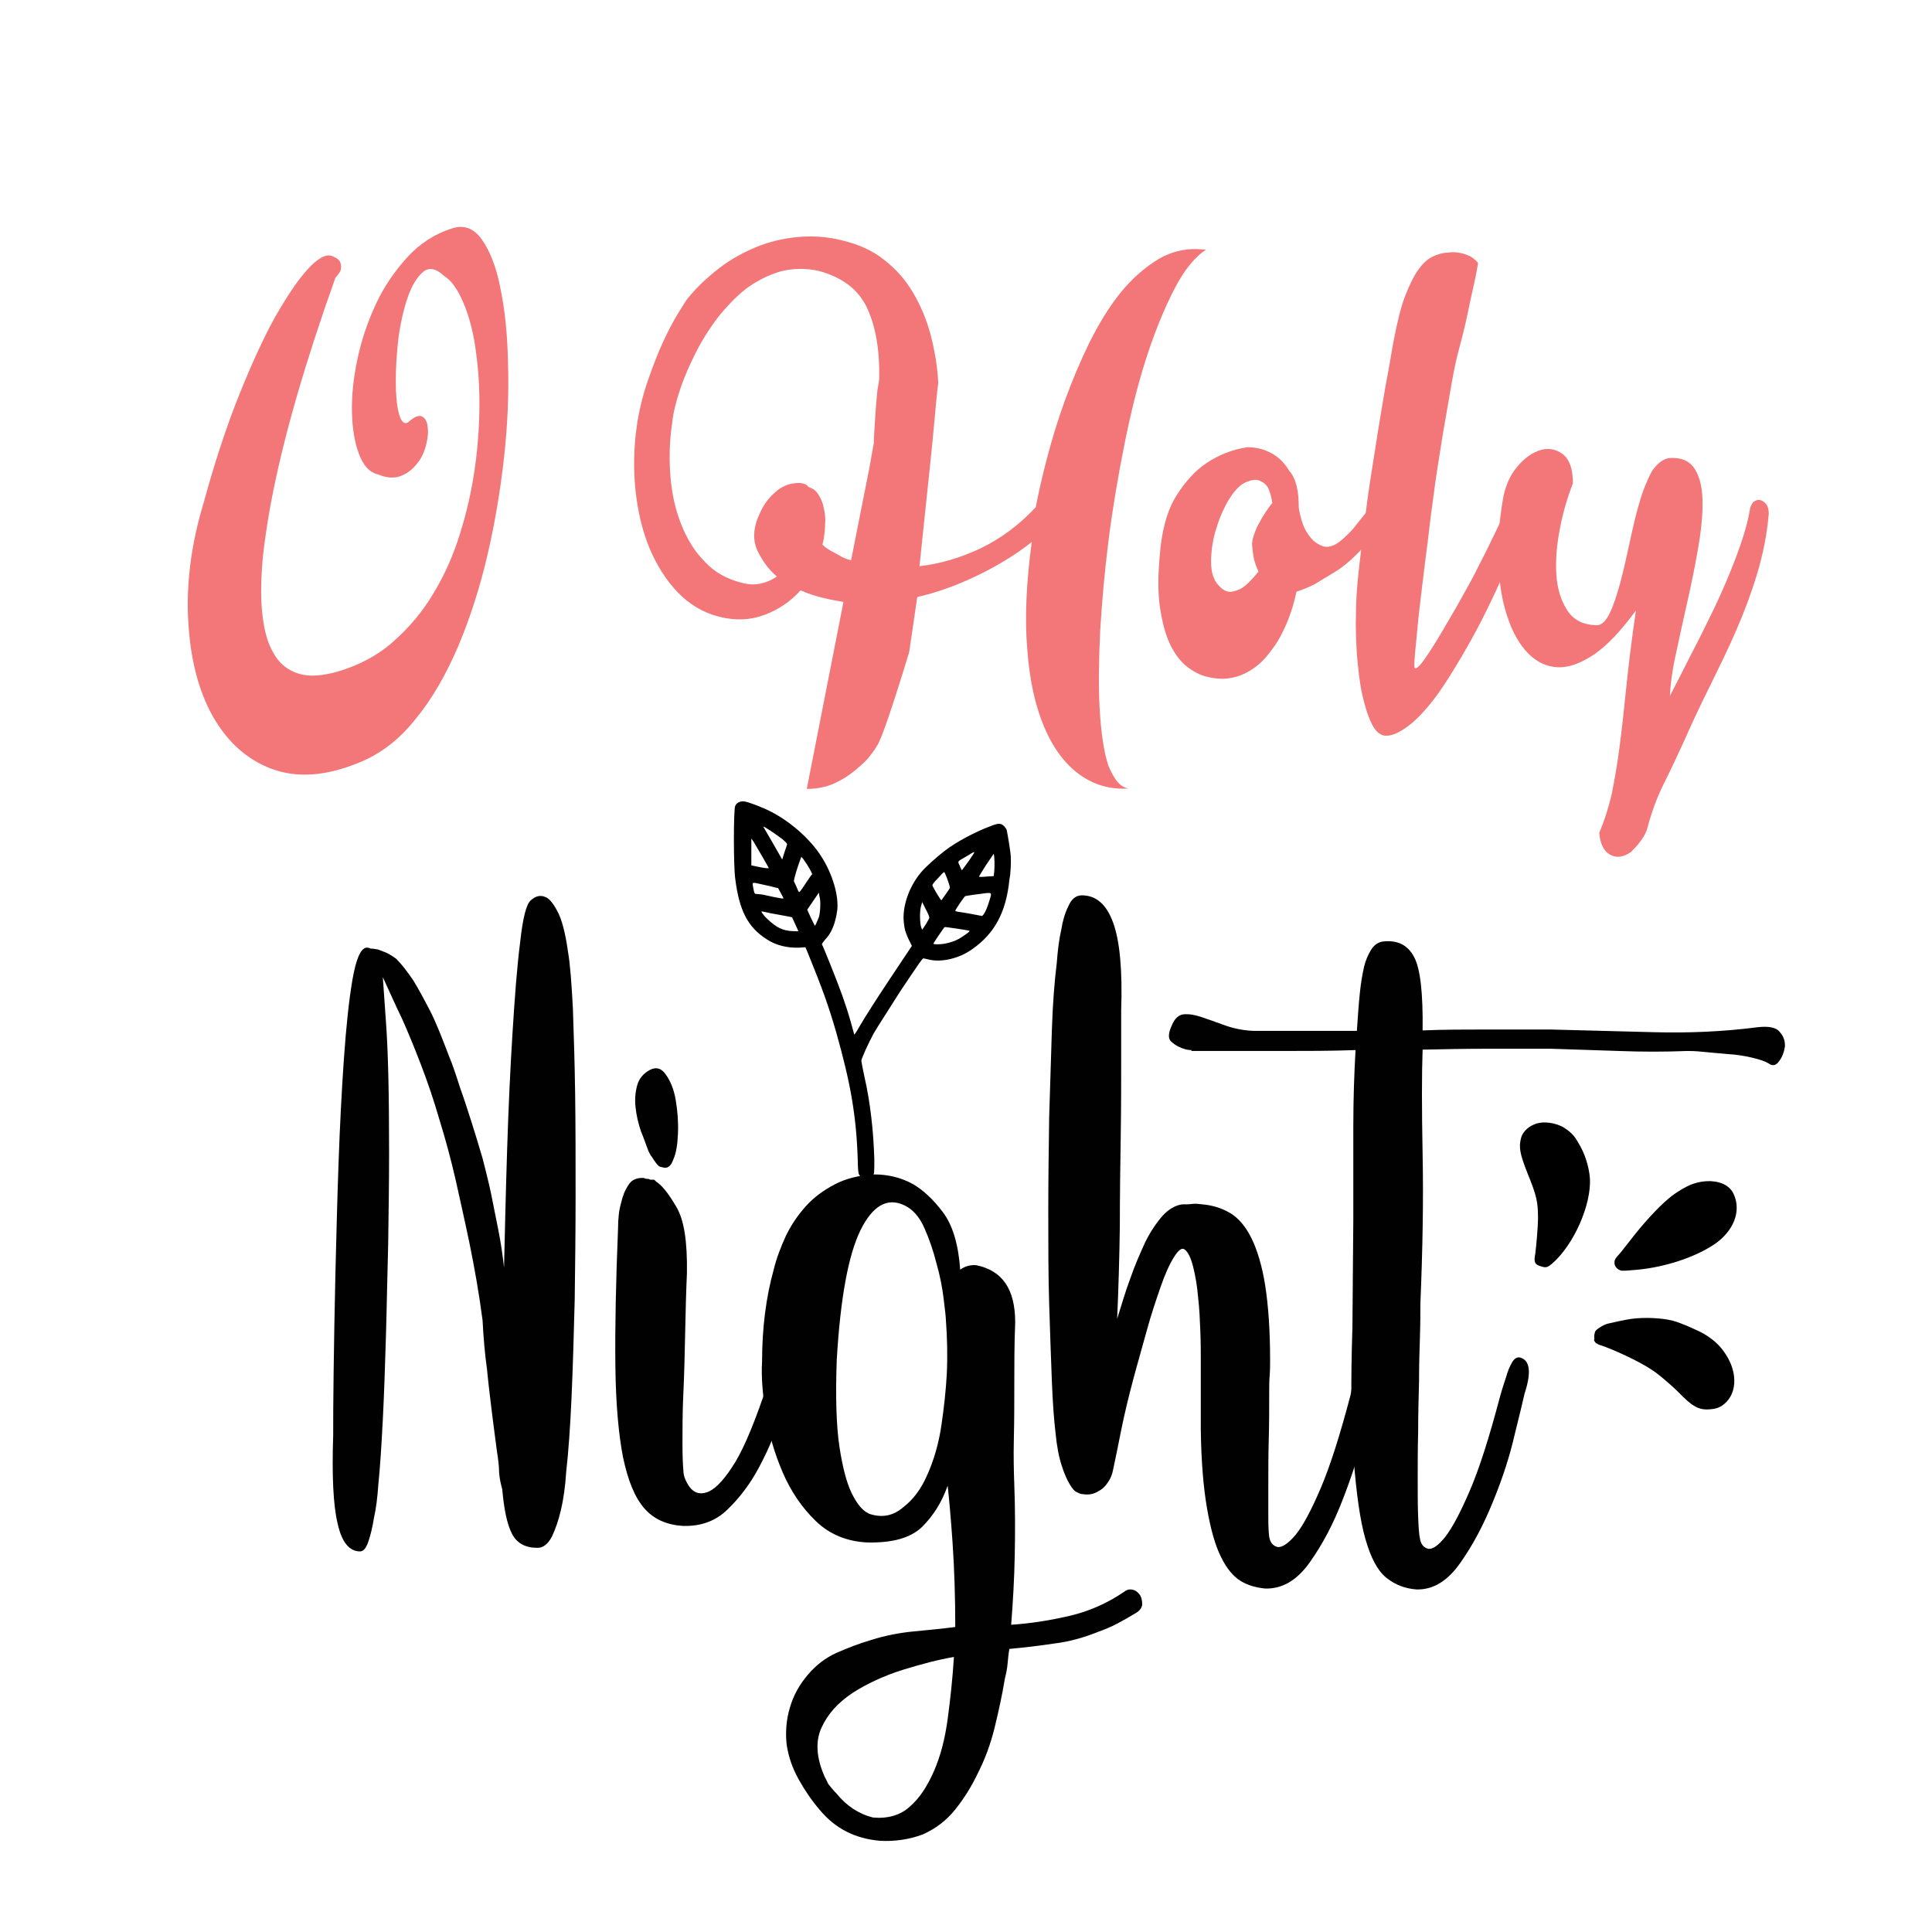 <?xml version="1.0" encoding="utf-8"?>
<!-- Generator: Adobe Illustrator 18.0.0, SVG Export Plug-In . SVG Version: 6.00 Build 0)  -->
<!DOCTYPE svg PUBLIC "-//W3C//DTD SVG 1.1//EN" "http://www.w3.org/Graphics/SVG/1.1/DTD/svg11.dtd">
<svg version="1.1" id="Layer_1" xmlns="http://www.w3.org/2000/svg" xmlns:xlink="http://www.w3.org/1999/xlink" x="0px" y="0px"
	 viewBox="0 0 432 432" enable-background="new 0 0 432 432" xml:space="preserve">
<g id="HATCH_851_">
	<path d="M226,191.3c0-0.5-0.7-4.9-0.9-5.7c-0.1-0.4-0.8-1.2-1.2-1.3c-0.6-0.2-1.1-0.1-2.6,0.5c-3.2,1.2-7.4,3.4-10,5.4
		c-1.7,1.3-4.3,3.6-5.3,4.8c-2.8,3.3-4.3,7.8-3.9,11.3c0.2,1.7,0.3,2,1.1,3.8l0.7,1.4l-5,7.5c-2.8,4.2-5.6,8.6-6.4,10
		c-0.8,1.4-1.4,2.4-1.5,2.3c0-0.1-0.4-1.4-0.8-2.9c-1.2-4.2-2.4-7.4-4.4-12.4c-1-2.5-1.9-4.7-2-4.8c-0.1-0.1,0.2-0.5,0.7-1.1
		c1.4-1.4,2.3-3.6,2.7-6.5c0.4-3.2-1-8.1-3.5-12c-2.5-4-7-7.9-11.3-10.1c-1.9-1-5.1-2.2-6-2.3c-0.9-0.1-1.7,0.3-2,1
		c-0.4,0.7-0.4,13.6,0,16.3c0.9,7.1,2.8,10.8,7,13.5c2.1,1.4,4.7,2,7.3,1.9l1.4-0.1l0.5,1.2c3.3,8.1,4.7,12,6.4,17.9
		c3.2,11.3,4.5,18.7,4.8,28.6c0,1.3,0.1,2.6,0.2,2.9c0.1,0.4,0.8,1.3,1.1,1.3c0.1,0,0.3,0,0.5,0.1c0.7,0.1,1.3-0.2,1.6-0.9
		c0.3-0.6,0.3-0.7,0.3-3.8c-0.2-6.3-0.9-12.6-2.2-18.3c-0.4-1.8-0.7-3.5-0.7-3.6c0-0.5,1.6-4,2.8-6.2c0.7-1.2,3.4-5.4,6-9.5
		c4.1-6.1,4.9-7.3,5.1-7.2c0.2,0,0.8,0.2,1.4,0.3c2.7,0.6,6.6-0.3,9.4-2.3c5.1-3.5,7.7-8.4,8.4-15.6
		C226,195.4,226.1,192.6,226,191.3z M222.3,195l-0.1,0.9l-1.6,0.1c-0.9,0.1-1.7,0.1-1.7,0c0,0,0.7-1.2,1.6-2.6l1.7-2.5l0.1,0.6
		C222.4,192.4,222.4,194,222.3,195z M221.2,201.5c-0.5,1.7-1.3,3.4-1.7,3.3c-0.4-0.1-4.2-0.8-5.1-0.9c-0.7-0.1-0.8-0.2-0.8-0.3
		c0.1-0.3,2-3.1,2.2-3.2c0.1-0.1,3.1-0.5,4.7-0.7C221.8,199.6,221.8,199.6,221.2,201.5z M215.1,194.6c0,0-0.3-0.4-0.5-1
		c-0.5-1.1-0.6-0.9,1.3-2c2.5-1.5,2.4-1.6,0.8,0.8C215.8,193.6,215.1,194.6,215.1,194.6z M215.1,209.5c-1.2,0.8-2.3,1.2-3.8,1.5
		c-1,0.2-2.6,0.2-2.6,0c0-0.1,2.3-3.5,2.5-3.7c0-0.1,5.2,0.7,5.5,0.8C217,208.2,216.6,208.5,215.1,209.5z M211.5,199.9
		c-0.5,0.7-0.9,1.3-1,1.4c-0.1,0.1-1.8-2.7-2-3.3c-0.1-0.1,0.3-0.7,1.2-1.6c0.7-0.8,1.3-1.4,1.4-1.4c0.2,0,1.2,2.7,1.3,3.5
		C212.4,198.6,212,199.2,211.5,199.9z M207,206.7l-0.8,1.2l-0.2-0.5c-0.3-0.8-0.4-3.3-0.1-4.6l0.3-1.1l0.8,1.6
		c0.6,1.1,0.8,1.7,0.8,1.9C207.8,205.4,207.4,206,207,206.7z M183.1,205.1c-0.4,1-0.8,1.9-0.9,1.9c0,0-0.4-0.8-0.9-1.8l-0.8-1.8
		l1.3-1.9l1.3-1.9l0.1,0.7C183.6,201.4,183.4,204.2,183.1,205.1z M180.3,197.3c-0.6,0.9-1.2,1.8-1.4,2c-0.2,0.3-0.3,0.3-0.8-1
		l-0.6-1.3l0.2-0.9c0.2-0.9,1.4-4.5,1.5-4.5c0,0,0.4,0.4,0.7,0.9c0.8,1.1,1.7,2.7,1.7,3C181.5,195.5,180.9,196.4,180.3,197.3z
		 M177.2,208.2c-2.2-0.1-3.6-0.8-5.6-2.7c-1-0.9-1.6-1.9-1.2-1.7c0.1,0,1,0.2,1.9,0.4c4,0.7,4.8,0.9,4.8,0.9c0,0,1.4,3,1.4,3.1
		C178.6,208.3,178,208.2,177.2,208.2z M175.4,190.6l-0.5,1.6l-0.5-0.9c-0.4-0.7-2.8-4.9-3.7-6.4c-0.2-0.4,2.6,1.5,4.2,2.7
		c0.8,0.7,1.1,1,1.1,1.2C176,188.9,175.7,189.7,175.4,190.6z M174.8,200.9c-1.2-0.2-2.2-0.4-3.5-0.7c-0.8-0.2-1.7-0.3-2-0.3
		c-0.6,0-0.6,0-0.9-1.5c-0.2-1.2-0.4-1.2,2.2-0.6c1,0.2,2.2,0.5,2.6,0.6l0.8,0.2l0.6,1.1c0.3,0.6,0.6,1.1,0.6,1.2
		C175.2,200.9,175,200.9,174.8,200.9z M169.9,193.9l-1.9-0.4v-3v-3l0.5,0.7c0.6,1,3.4,5.8,3.4,5.9
		C171.8,194.2,170.9,194.1,169.9,193.9z"/>
</g>
<g>
	<g>
		<path fill="#000100" d="M111.1,324.4c-0.3-2.4-0.7-5.2-1.1-8.5c-0.4-3.3-0.8-6.5-1.1-9.7c-0.5-3.5-0.8-7.2-1-11
			c-0.8-6.1-1.8-11.7-2.9-17.1c-1.1-5.3-2.2-10.1-3.1-14.2c-1.1-4.8-2.3-9.2-3.6-13.4c-1.3-4.5-2.7-8.6-4.2-12.5
			c-1.5-3.9-2.9-7.3-4.2-10.2c-1.6-3.3-3-6.5-4.3-9.3l0.7,10c0.5,6.7,0.7,16.4,0.7,29.2c0,6.5-0.1,13.3-0.2,20.3
			c-0.2,7-0.3,13.9-0.5,20.6c-0.2,6.7-0.4,12.9-0.7,18.8c-0.3,5.8-0.6,10.6-1,14.5c-0.2,2.9-0.5,5.4-1,7.6c-0.3,1.9-0.7,3.6-1.2,5.1
			c-0.5,1.5-1.1,2.3-1.9,2.3c-2.4,0-4.1-2.1-5-6.2c-1-4.1-1.3-10.8-1-19.8c0-3,0-7.8,0.1-14.3c0.1-6.5,0.2-13.8,0.4-21.9
			c0.2-8,0.4-16.3,0.7-24.7c0.3-8.4,0.7-16.2,1.2-23.3c0.5-7.1,1.1-12.9,1.9-17.6c0.8-4.6,1.8-7,3.1-7.2h0.2c0.3,0,0.6,0.1,0.7,0.2
			c0.5,0,1,0.1,1.7,0.2c0.5,0.2,1.1,0.4,1.8,0.7c0.7,0.3,1.5,0.8,2.3,1.4c1.3,1.3,2.5,2.9,3.8,4.8c1.1,1.8,2.3,4,3.7,6.7
			c1.4,2.7,2.7,6.1,4.2,10c1,2.4,1.8,4.9,2.6,7.4c0.8,2.2,1.6,4.7,2.5,7.5c0.9,2.8,1.7,5.5,2.5,8.2c0.6,2.4,1.3,5,1.9,7.9
			c0.5,2.4,1,5.1,1.6,8c0.6,3,1,5.8,1.3,8.5c0.2-8.4,0.4-17.3,0.7-26.6c0.3-9.3,0.7-18,1.2-25.9c0.5-8,1-14.7,1.7-20.2
			c0.6-5.5,1.4-8.6,2.4-9.4c1.1-1,2.2-1.2,3.3-0.7c0.8,0.3,1.7,1.4,2.6,3.1c1,1.8,1.8,4.8,2.4,9.1c0.5,2.9,0.8,7.1,1.1,12.8
			c0.2,5.7,0.4,12,0.5,19.1c0.1,7.1,0.1,14.6,0.1,22.6c0,8-0.1,15.8-0.2,23.4c-0.2,7.6-0.4,14.9-0.7,21.6
			c-0.3,6.8-0.7,12.4-1.2,16.8c-0.2,3.2-0.6,6.1-1.2,8.6c-0.5,2.2-1.2,4.2-2,5.9c-0.9,1.7-2,2.5-3.2,2.5c-2.7,0-4.6-1-5.7-3.1
			c-1.1-2.1-1.8-5.4-2.2-10c-0.3-1.1-0.6-2.3-0.7-3.7C111.6,327.9,111.4,326.3,111.1,324.4z"/>
		<path fill="#000100" d="M146.7,264.2c1.3,0.8,2.8,2.7,4.5,5.6c1.8,3,2.5,7.9,2.4,14.9c-0.2,4.3-0.3,8.8-0.4,13.5
			c-0.1,4.7-0.2,9.2-0.4,13.4c-0.2,4.2-0.2,7.9-0.2,11c0,3.1,0.1,5.1,0.2,6.1c0,1.3,0.5,2.5,1.4,3.8c1,1.3,2.2,1.7,3.8,1.2
			c1.6-0.5,3.5-2.3,5.6-5.5c2.2-3.2,4.5-8.5,7.1-16c0.3-1.8,0.7-3.3,1.2-4.5c0.3-1.1,0.8-2.1,1.3-3c0.6-0.9,1.1-1.3,1.6-1.3
			c2.7,0.5,3.2,3.2,1.4,8.1c-0.3,1.3-1,3.5-2.2,6.8c-1.1,3.3-2.6,6.7-4.5,10.2c-1.9,3.5-4.2,6.5-6.9,9.1c-2.7,2.6-6,3.7-9.8,3.6
			c-3.7-0.2-6.6-1.5-8.7-3.9c-2.2-2.5-3.7-6.3-4.8-11.5c-1-5.2-1.6-11.9-1.7-20.3c-0.1-8.4,0.1-18.7,0.6-30.9c0-2.1,0.2-4,0.7-5.7
			c0.3-1.4,0.8-2.7,1.6-3.9c0.7-1.2,1.9-1.7,3.5-1.6c0.3,0.2,0.6,0.2,1,0.2c0.3,0.2,0.6,0.2,0.8,0.2
			C146.1,263.7,146.4,263.8,146.7,264.2z M148.1,261c-0.2,0-0.4-0.1-0.7-0.2c-0.3-0.2-0.9-0.9-1.7-2.2c-0.2-0.2-0.4-0.6-0.7-1.2
			c-0.5-1.3-1-2.8-1.7-4.5c-0.6-1.8-1-3.5-1.2-5.4c-0.2-1.8,0-3.5,0.4-4.9c0.4-1.4,1.3-2.5,2.7-3.3c1.4-0.8,2.7-0.5,3.7,1
			c1,1.4,1.8,3.3,2.2,5.7c0.4,2.4,0.6,4.9,0.5,7.4c-0.1,2.5-0.4,4.5-1.1,6C150,260.8,149.2,261.4,148.1,261z"/>
		<path fill="#000100" d="M227,295.7c-0.2,4.9-0.2,9.6-0.2,14.1c0,3.8,0,7.8-0.1,11.9c-0.1,4.1,0,7.6,0.1,10.3
			c0.2,5.3,0.2,10.5,0.1,15.8c-0.1,5.3-0.4,10.4-0.8,15.5c4.5-0.3,8.8-1,13.1-2c4.3-1,8.4-2.8,12.2-5.4c0.6-0.5,1.3-0.6,2-0.4
			c0.7,0.2,1.2,0.7,1.6,1.3c0.3,0.6,0.4,1.3,0.4,2c-0.1,0.7-0.5,1.3-1.3,1.8c-1.3,0.8-2.7,1.6-4.2,2.4c-1.5,0.8-3,1.4-4.4,1.9
			c-3.2,1.3-6.5,2.2-9.8,2.6c-3.3,0.5-6.7,0.9-10,1.2c-0.2,1.1-0.3,2.2-0.4,3.3c-0.1,1.1-0.3,2.2-0.6,3.3c-0.6,3.7-1.4,7.3-2.3,11
			c-0.9,3.7-2.2,7.2-3.9,10.5c-1.3,2.7-2.9,5.3-4.9,7.8c-2,2.5-4.4,4.3-7.3,5.6c-3,1.1-6.2,1.6-9.6,1.4c-5.6-0.5-10-2.8-13.4-6.9
			c-1.8-2.1-3.3-4.3-4.7-6.8c-1.4-2.5-2.3-5.1-2.7-7.8c-0.3-2.7-0.1-5.5,0.7-8.2c0.8-2.8,2.2-5.3,4.1-7.5c1.8-2.1,3.9-3.7,6.3-4.8
			c2.5-1.1,5.1-2.1,7.8-2.9c3.2-1,6.3-1.6,9.4-1.9c3.1-0.3,6.3-0.6,9.4-1c0-6.7-0.2-12.9-0.6-18.8c-0.4-5.8-0.8-10.1-1.1-12.8
			c-1.3,3.7-3.2,6.7-5.7,9.2c-2.6,2.5-6.6,3.6-12.2,3.5c-4.6-0.2-8.5-1.8-11.6-4.8c-3.1-3-5.6-6.7-7.4-10.9
			c-1.8-4.2-3.1-8.6-3.8-13.1c-0.7-4.5-1-8.4-0.8-11.6c0-7.6,0.9-14.5,2.6-20.6c0.6-2.5,1.6-5.1,2.7-7.5c1.2-2.5,2.7-4.7,4.5-6.7
			c1.8-2,4-3.6,6.5-4.9c2.5-1.3,5.4-2,8.7-2.2c3.2,0,6.1,0.7,8.8,2.2c2.2,1.3,4.4,3.3,6.6,6.2c2.2,2.9,3.5,7.2,3.9,12.9
			c1.1-0.8,2.3-1.1,3.6-1C224.1,284.1,227,288.2,227,295.7z M187.1,401.1c2.2,2.7,4.9,4.5,8.1,5.3c3.3,0.3,6.1-0.5,8.2-2.4
			c2.2-1.9,3.9-4.5,5.4-7.9s2.5-7.3,3.1-11.7c0.6-4.5,1.1-9.1,1.4-13.9c-3.5,0.6-7.3,1.6-11.5,2.9c-4.1,1.3-7.8,3-11.1,5.1
			c-3.3,2.2-5.6,4.7-7,7.8c-1.4,3-1.2,6.7,0.7,11c0.2,0.3,0.4,0.8,0.8,1.6C185.7,399.5,186.3,400.3,187.1,401.1z M207.2,330.1
			c1.6-3.5,2.7-7.3,3.3-11.4c0.6-4.1,1-7.8,1.2-11.4c0.2-4.1,0.1-8.2-0.2-12.2c0-0.6-0.2-2.2-0.5-4.7c-0.3-2.5-0.8-5.1-1.6-7.9
			c-0.7-2.8-1.6-5.4-2.7-7.9c-1.1-2.5-2.6-4.2-4.5-5.1c-3.8-1.8-7.1,0.1-9.8,5.6c-2.7,5.5-4.5,15.2-5.3,29
			c-0.3,8.3-0.1,14.7,0.6,19.4c0.7,4.6,1.6,8,2.7,10.3c1.3,2.7,2.7,4.3,4.3,4.8c2.7,0.8,5.1,0.3,7.3-1.6
			C204.2,335.3,205.9,333,207.2,330.1z"/>
		<path fill="#000100" d="M305.9,303.3c2.4,0.5,2.9,3.2,1.4,8.1c-0.3,1.3-1.1,4.3-2.3,9.1c-1.2,4.8-2.8,9.8-4.8,14.9
			c-2,5.2-4.4,9.8-7.3,13.9s-6.2,6-10,5.9c-2-0.2-3.9-0.7-5.5-1.7s-3.1-2.7-4.4-5.4c-1.3-2.6-2.3-6.2-3.1-10.8s-1.3-10.4-1.4-17.6
			v-15.8c0-1.6,0-3.7-0.1-6.2c-0.1-2.5-0.2-5.1-0.5-7.6c-0.2-2.5-0.6-4.8-1.1-6.8c-0.5-2-1.1-3.3-1.9-3.9c-0.6-0.5-1.4,0.1-2.4,1.7
			c-1,1.6-2,3.8-3,6.7c-1,2.9-2.1,6.1-3.1,9.8c-1,3.7-2.1,7.4-3.1,11.2c-1,3.8-1.9,7.5-2.6,11c-0.7,3.5-1.3,6.5-1.8,8.8
			c-0.2,1.1-0.6,2.1-1.2,2.9c-0.5,0.8-1.2,1.5-2.2,2c-1,0.6-2.1,0.8-3.3,0.6c-0.3,0-0.8-0.1-1.3-0.4c-0.6-0.2-1.1-0.8-1.7-1.8
			c-0.6-1-1.2-2.3-1.8-4.2c-0.6-1.8-1.1-4.3-1.4-7.5c-0.3-2.5-0.6-6.3-0.8-11.4s-0.4-10.8-0.6-17.2c-0.2-6.5-0.2-13.3-0.2-20.6
			c0-7.2,0.1-14.3,0.2-21.2c0.2-6.8,0.4-13.3,0.6-19.4c0.2-6.1,0.6-11.1,1.1-15.1c0.2-2.7,0.5-5.2,1-7.4c0.3-1.9,0.8-3.7,1.6-5.3
			c0.7-1.6,1.7-2.4,3-2.4c3.2,0,5.5,2,7,6.1c1.5,4.1,2.1,10.6,1.8,19.7c0,2.6,0,6.3,0,11.2c0,4.9,0,10.6-0.1,17
			c-0.1,6.4-0.2,13.1-0.2,20.1c-0.1,7-0.3,13.9-0.6,20.6c1-3.2,1.9-6.3,3-9.2c1-2.9,2.2-5.6,3.3-8c1.2-2.4,2.5-4.3,3.9-5.9
			c1.4-1.5,2.9-2.3,4.3-2.5c0.8,0,1.6,0,2.3-0.1c0.7-0.1,1.5,0,2.3,0.1c2.2,0.2,4.2,0.8,6.1,1.9c1.9,1.1,3.5,3,4.8,5.6
			s2.4,6.2,3.1,10.6c0.7,4.5,1.1,10,1.1,16.7c0,1.1,0,2.3-0.1,3.5c-0.1,1.2-0.1,2.4-0.1,3.7c0,3.5,0,7-0.1,10.5
			c-0.1,3.5-0.1,6.8-0.1,9.8c0,3,0,5.6,0,7.8c0,2.2,0.1,3.5,0.2,4.2c0.2,1.3,0.8,2,1.8,2.3c1,0.2,2.4-0.7,4.1-2.7
			c1.7-2.1,3.5-5.5,5.6-10.4c2.1-4.9,4.3-11.8,6.7-20.9c0.3-1.8,0.7-3.3,1.2-4.5c0.3-1.1,0.8-2.1,1.3-3
			C304.9,303.8,305.4,303.3,305.9,303.3z"/>
		<path fill="#000100" d="M266.4,234.8c-0.6,0-1.1-0.1-1.4-0.2c-1.1-0.3-2.1-0.8-3-1.6c-0.9-0.7-0.8-2,0.1-3.9
			c0.6-1.4,1.5-2.2,2.6-2.3c1.1-0.1,2.4,0.1,3.9,0.6c1.5,0.5,3.2,1.1,5.1,1.8c1.9,0.7,4.1,1.2,6.5,1.3h23.2c0.2-3,0.4-6,0.7-8.8
			c0.2-1.9,0.5-3.7,0.9-5.5c0.3-1.3,0.8-2.5,1.5-3.7c0.7-1.2,1.7-1.9,2.9-2c3.1-0.3,5.4,0.8,6.8,3.5c1.4,2.6,2,8.1,1.9,16.4
			c4.8-0.2,9.6-0.2,14.3-0.2c4.8,0,9.6,0,14.3,0c7.6,0.2,15.3,0.4,23.1,0.6c7.7,0.2,15.4-0.1,23.1-1.1c2.5-0.3,4.3,0,5.1,1.1
			c0.9,1,1.2,2.2,1.1,3.3c-0.2,1.2-0.6,2.3-1.3,3.2c-0.7,1-1.5,1.1-2.3,0.5c-0.8-0.5-2-0.9-3.7-1.3c-1.7-0.4-3.5-0.7-5.4-0.8
			c-1.9-0.2-3.7-0.3-5.5-0.5c-1.8-0.2-3-0.2-3.6-0.2c-5.1,0.2-10.2,0.2-15.3,0c-5.1-0.2-10.2-0.3-15.3-0.5c-4.8,0-9.6,0-14.3,0
			c-4.8,0-9.6,0.1-14.3,0.2c-0.2,5.4-0.2,13.3,0,23.5c0.2,10.3,0,21.4-0.5,33.3c0,1.9,0,4.4-0.1,7.4c-0.1,3-0.2,6.4-0.2,10
			c-0.1,3.7-0.2,7.4-0.2,11.2c-0.1,3.8-0.1,7.4-0.1,10.6c0,3.3,0,6.1,0.1,8.5c0.1,2.4,0.2,4,0.4,4.8c0.2,1.3,0.8,2,1.8,2.3
			c1,0.2,2.3-0.7,3.9-2.7c1.6-2.1,3.4-5.5,5.5-10.4c2.1-4.9,4.3-11.8,6.7-20.9c0.5-1.8,1-3.3,1.4-4.5c0.3-1.1,0.7-2.1,1.2-3
			c0.5-0.9,1-1.3,1.7-1.3c2.4,0.5,2.8,3.2,1.2,8.1c-0.3,1.3-1,4.3-2.2,9.1c-1.1,4.8-2.7,9.8-4.8,14.9c-2.1,5.2-4.5,9.8-7.4,13.9
			c-2.9,4.1-6.1,6-9.8,5.9c-2.5-0.2-4.7-1-6.7-2.6c-2-1.6-3.5-4.5-4.7-8.7c-1.2-4.2-2-10.1-2.6-17.6c-0.6-7.5-0.7-17.4-0.3-29.6
			l0.2-24.1c0-7.5,0-14.4,0-20.7c0-6.3,0.2-12.1,0.5-17.3c-5.6,0.2-11.2,0.2-16.8,0.2c-5.7,0-11.4,0-17.1,0H266.4z"/>
	</g>
</g>
<g>
	<g>
		<path fill="#F37778" d="M75,62.1c-6.6,18.5-11.3,34.6-14,48.2c-0.8,3.9-1.4,7.8-1.9,11.5c-0.5,3.7-0.7,7.2-0.7,10.5
			c0,3.3,0.3,6.2,0.9,8.9c0.6,2.6,1.6,4.7,2.9,6.4c1.3,1.6,3.1,2.7,5.2,3.2c2.1,0.5,4.8,0.3,8-0.6c4.8-1.4,9-3.6,12.5-6.7
			c3.5-3.1,6.6-6.7,9-10.8c2.5-4.1,4.5-8.6,6-13.5c1.5-4.8,2.6-9.7,3.3-14.7c0.7-5,1-9.8,1-14.5c0-4.7-0.4-9-1-12.9
			c-0.6-3.9-1.6-7.2-2.8-9.9c-1.2-2.7-2.6-4.6-4.1-5.5c-1.8-1.7-3.4-2-4.7-0.9c-1.3,1.1-2.5,3-3.4,5.6c-0.9,2.6-1.6,5.6-2.1,9.1
			c-0.4,3.5-0.6,6.7-0.6,9.7c0,3,0.2,5.4,0.7,7.3c0.5,1.8,1.2,2.5,2.1,1.9c1.3-1.2,2.3-1.6,3-1.3c0.7,0.3,1.2,1.1,1.3,2.2
			c0.2,1.2,0.1,2.5-0.3,4.1c-0.4,1.6-1,3-2,4.2c-0.9,1.2-2.1,2.2-3.6,2.8c-1.5,0.6-3.2,0.5-5.1-0.3c-1.9-0.4-3.3-1.9-4.3-4.5
			c-1-2.6-1.5-5.7-1.6-9.3c-0.1-3.6,0.3-7.6,1.2-11.9c0.9-4.3,2.3-8.4,4.1-12.3c1.8-3.9,4.2-7.4,7-10.5c2.8-3.1,6.2-5.3,10-6.5
			c2.7-0.9,4.9-0.1,6.7,2.4c1.8,2.5,3.3,6.2,4.2,11c1,4.8,1.6,10.5,1.7,17.1c0.2,6.6-0.1,13.5-0.9,20.7c-0.8,7.2-2,14.5-3.7,21.8
			c-1.7,7.3-3.9,14.1-6.5,20.3c-2.7,6.3-5.8,11.8-9.6,16.4c-3.7,4.7-8,7.9-12.8,9.8c-7.4,3-13.8,3.4-19.4,1.3
			c-5.6-2.1-9.9-6.1-13.1-11.7c-3.2-5.7-5-12.7-5.5-21.1c-0.5-8.4,0.6-17.4,3.5-26.9c2.4-8.8,5-16.7,7.8-23.7
			c2.8-7,5.5-12.9,8.1-17.6c2.7-4.7,5.1-8.3,7.3-10.7c2.2-2.4,4-3.4,5.3-3c1.1,0.4,1.8,0.9,2,1.5c0.2,0.6,0.2,1.1,0.1,1.6
			C76.1,60.8,75.6,61.4,75,62.1z"/>
		<path fill="#F37778" d="M252.4,176.3c-4.1,0.3-7.8-0.8-11-3.1c-3.3-2.4-5.9-5.9-7.9-10.6c-2-4.7-3.3-10.5-3.8-17.5
			c-0.6-6.9-0.2-14.9,1-23.9c-3.8,3-8,5.5-12.4,7.6c-4.4,2.1-8.8,3.7-13.2,4.7l-1.8,12.3c-3.8,12.5-6.2,19.4-7.1,20.8
			c-0.4,0.7-0.8,1.3-1.2,1.8c-0.4,0.5-0.8,1-1.1,1.4c-2.1,2.1-4.2,3.8-6.4,4.9c-2.2,1.2-4.6,1.7-7.1,1.7l8.2-41.8
			c-1.7-0.3-3.4-0.6-4.9-1c-1.6-0.4-3.1-0.9-4.7-1.6c-2.2,2.5-4.9,4.3-8.1,5.5c-3.2,1.2-6.5,1.3-10.1,0.4c-3.6-0.9-6.7-2.8-9.3-5.5
			c-2.6-2.7-4.7-6.1-6.3-9.9c-1.6-3.9-2.6-8.2-3.1-12.9c-0.5-4.7-0.4-9.5,0.3-14.4c0.5-3.4,1.3-6.7,2.4-9.9c1.1-3.2,2.2-6.1,3.4-8.7
			c1.2-2.6,2.3-4.7,3.4-6.5c1.1-1.8,1.8-2.9,2.2-3.4c2.1-2.6,4.5-4.8,7.1-6.8c2.6-2,5.4-3.5,8.3-4.7c3-1.2,6-1.9,9.2-2.2
			c3.2-0.3,6.4-0.1,9.7,0.7c3.8,0.9,7,2.3,9.6,4.4c2.7,2.1,4.8,4.5,6.5,7.4c1.7,2.9,3,6,3.9,9.4c0.9,3.4,1.5,7,1.7,10.7
			c-0.3,2.1-0.5,4.8-0.8,7.9c-0.3,3.1-0.6,6.5-1,10.2c-0.4,3.7-0.8,7.5-1.2,11.4c-0.4,3.9-0.8,7.8-1.2,11.5c4.6-0.5,9.2-1.9,13.7-4
			c4.5-2.2,8.6-5.2,12.3-9.2c0.6-3.1,1.4-6.7,2.5-10.9c1.1-4.2,2.4-8.5,4-12.9c1.6-4.4,3.4-8.7,5.5-13c2.1-4.2,4.4-8,7-11.2
			c2.6-3.2,5.5-5.7,8.5-7.5c3.1-1.8,6.5-2.5,10.1-2.1h0.5c-2.6,1.7-5,4.7-7.2,9c-2.2,4.3-4.3,9.4-6.2,15.3
			c-1.9,5.9-3.5,12.4-4.9,19.4c-1.4,7-2.6,14.1-3.5,21.1c-0.9,7.1-1.5,13.9-1.9,20.5c-0.3,6.6-0.4,12.5-0.1,17.6
			c0.3,5.1,0.9,9.3,1.9,12.4C249.2,174.5,250.6,176.1,252.4,176.3z M196.6,84.4c0.1-6.2-0.8-11.4-2.7-15.5
			c-1.9-4.1-5.4-6.8-10.7-8.3c-3.1-0.7-6-0.6-8.7,0.1c-2.7,0.8-5.3,2.1-7.6,3.8c-2.3,1.8-4.4,4-6.4,6.5c-1.9,2.5-3.6,5.2-5,8
			c-1.4,2.8-2.6,5.5-3.5,8.3c-0.9,2.7-1.5,5.2-1.7,7.3c-0.6,3.9-0.7,7.9-0.4,11.8c0.3,3.9,1.1,7.5,2.4,10.8c1.3,3.3,3,6.1,5.3,8.4
			c2.2,2.4,5,3.9,8.2,4.7c1.5,0.4,2.9,0.5,4.2,0.2c1.4-0.3,2.6-0.8,3.7-1.6c-1.9-1.6-3.3-3.6-4.4-5.9c-1-2.3-0.9-5,0.5-8
			c0.8-1.9,1.9-3.5,3.5-4.9c1.5-1.4,3.3-2.1,5.3-2.1c1,0,1.8,0.3,2.2,0.9c0.9,0.3,1.7,0.8,2.2,1.7c0.6,0.9,1,1.9,1.2,3
			c0.3,1.2,0.4,2.4,0.3,3.6c0,1.2-0.2,2.3-0.3,3.3l-0.3,1.3c0.6,0.6,1.5,1.2,2.7,1.8c0.6,0.3,1.2,0.7,1.8,1c0.6,0.3,1.2,0.5,1.9,0.7
			l4.1-20.7l1-5.6c0-0.3,0-1.2,0.1-2.6c0.1-1.4,0.2-3,0.3-4.6c0.1-1.7,0.3-3.2,0.4-4.6C196.5,85.7,196.6,84.8,196.6,84.4z"/>
		<path fill="#F37778" d="M290.4,113.3c0,0.5,0.2,1.5,0.6,2.9c0.4,1.4,1,2.7,1.9,3.8c0.8,1.1,1.9,1.8,3.1,2.2
			c1.3,0.3,2.8-0.3,4.5-1.9c1-0.9,2-1.9,2.8-3c0.9-1.1,1.7-2.1,2.4-3c0.8-0.9,1.5-1.7,2.3-2.4c0.8-0.6,1.5-1,2.3-1.2
			c0.9-0.2,1.3,0.1,1.3,0.9c0,0.8-0.3,1.8-1,3.1c-0.7,1.3-1.7,2.8-3,4.4c-1.3,1.7-2.7,3.3-4.2,4.8c-1.7,1.7-3.4,3.1-5.1,4.1
			c-1.7,1-3.1,1.9-4.3,2.6c-1.5,0.8-2.9,1.3-4.1,1.7c-0.9,4.2-2.3,7.8-4.1,10.9c-0.8,1.3-1.7,2.5-2.7,3.7c-1,1.2-2.2,2.2-3.5,3
			c-1.3,0.8-2.7,1.4-4.4,1.7c-1.6,0.3-3.4,0.2-5.4-0.3c-1.6-0.4-3.1-1.2-4.6-2.4c-1.4-1.2-2.6-2.8-3.6-4.9c-1-2.1-1.7-4.8-2.2-8
			c-0.5-3.2-0.5-7-0.1-11.5c0.4-5.8,1.7-10.4,3.7-13.6c2.1-3.3,4.3-5.7,6.7-7.3c2.8-1.9,5.9-3.1,9.2-3.6c2.1,0,3.9,0.5,5.5,1.4
			c1.5,0.8,2.8,2.1,3.9,3.9C289.8,107,290.4,109.7,290.4,113.3z M284.5,112.5c-0.2-1.3-0.5-2.4-0.9-3.3c-0.4-0.8-1-1.3-1.9-1.7
			c-0.8-0.4-1.9-0.2-3.3,0.4c-1.4,0.7-2.6,2.1-3.8,4.1c-1.2,2.1-2.1,4.3-2.8,6.7c-0.7,2.4-1,4.7-1,7c0,2.3,0.6,4,1.6,5.1
			c1,1.2,2.1,1.7,3.1,1.5c1.1-0.2,2-0.6,2.9-1.3c0.9-0.8,1.9-1.8,3-3.2c-0.4-0.9-0.8-1.9-1-2.8c-0.2-0.9-0.3-1.8-0.4-2.8
			c-0.1-1,0.1-1.9,0.5-2.9c0.3-0.9,0.7-1.8,1.2-2.6c0.4-0.8,0.9-1.6,1.3-2.2C283.5,113.8,283.9,113.1,284.5,112.5z"/>
		<path fill="#F37778" d="M330.5,58.8c-0.2,1.1-0.4,2.5-0.8,4.2c-0.3,1.5-0.8,3.5-1.3,6s-1.2,5.5-2.2,9.2c-0.5,1.8-1,4.1-1.5,6.9
			c-0.5,2.8-1,5.8-1.6,9.2c-0.6,3.3-1.1,6.8-1.7,10.5c-0.6,3.7-1,7.3-1.5,10.8c-0.4,3.6-0.9,7.4-1.4,11.3c-0.5,3.9-0.9,7.6-1.3,10.9
			c-0.3,3.3-0.6,6.1-0.8,8.3c-0.2,2.2-0.2,3.3,0,3.3c0.3,0.2,1.1-0.5,2.2-2.1c1.1-1.6,2.4-3.6,3.8-6c1.4-2.4,2.9-4.9,4.4-7.6
			c1.5-2.7,2.8-5,3.8-7.1c2.1-4,3.5-7.1,4.5-9.1c0.9-2.1,1.6-3.8,1.9-5.3c0.2-0.7,0.5-1.2,1-1.5c0.5-0.3,0.9-0.6,1.3-0.6
			c0.5-0.1,1.1,0,1.7,0.1c0.6-0.2,0.9,0.2,1,1c0.1,0.7-0.1,1.9-0.6,3.8c-0.5,1.8-1.5,4.7-3.1,8.5c-3.3,7.8-6.4,14.3-9.3,19.5
			c-2.9,5.2-5.5,9.4-7.8,12.6c-2.4,3.2-4.5,5.4-6.4,6.8c-1.9,1.4-3.5,2.1-4.7,2.1c-1.3,0.1-2.4-0.8-3.3-2.5c-0.9-1.8-1.6-4-2.2-6.7
			c-0.6-2.7-0.9-5.7-1.2-9c-0.2-3.3-0.3-6.4-0.2-9.4c0-2.4,0.2-5.5,0.6-9.2s0.9-7.8,1.5-12.3c0.4-3.4,0.9-6.9,1.5-10.6
			c0.6-3.6,1.1-7.2,1.7-10.7c0.6-3.5,1.1-6.8,1.7-9.9c0.6-3.1,1-5.9,1.5-8.4c0.8-4.1,1.6-7.4,2.6-9.9c1-2.5,2-4.5,3-5.8
			c1-1.4,2.1-2.3,3.2-2.8c1.1-0.5,2.2-0.8,3.2-0.8c1.1-0.2,2.1-0.1,3,0.1c0.9,0.2,1.6,0.5,2.2,0.8C329.5,57.8,330.1,58.3,330.5,58.8
			z"/>
		<path fill="#F37778" d="M373.5,102.4c2.7-0.1,4.5,0.8,5.6,2.7c1.1,1.9,1.6,4.4,1.6,7.5c0,3.1-0.4,6.7-1.1,10.6
			c-0.7,3.9-1.5,7.9-2.4,11.8c-0.9,3.9-1.7,7.7-2.5,11.4c-0.8,3.6-1.2,6.7-1.3,9.2c1.4-2.7,3-5.8,4.7-9.2c1.8-3.4,3.5-6.9,5.3-10.6
			c1.7-3.6,3.3-7.3,4.7-11c1.4-3.7,2.5-7.1,3.1-10.4c0.1-0.9,0.4-1.6,0.8-2.1c0.5-0.4,1-0.6,1.5-0.5c0.5,0.1,1,0.4,1.4,0.9
			c0.4,0.5,0.6,1.2,0.6,2.2c-0.4,4.6-1.3,9.1-2.6,13.4c-1.3,4.3-2.9,8.6-4.7,12.7c-1.8,4.2-3.8,8.2-5.8,12.3c-2,4-3.9,8-5.7,12.1
			c-1.5,3.3-3,6.5-4.6,9.7c-1.6,3.2-2.8,6.5-3.7,9.9c-0.2,0.9-0.7,1.9-1.5,3c-0.8,1.1-1.6,1.9-2.2,2.5c-1.7,1.2-3.3,1.4-4.7,0.6
			c-1.4-0.8-2.2-2.4-2.4-4.9c1.2-2.8,2.1-5.7,2.8-8.7c0.6-3,1.2-6.4,1.7-10.2c0.5-3.8,1-8.2,1.5-13.2c0.5-5,1.2-10.8,2.2-17.6
			c-3.3,4.5-6.4,7.8-9.3,9.8c-3,2-5.7,3-8.1,2.9c-2.5-0.1-4.7-1.1-6.6-3s-3.5-4.6-4.6-7.9c-1.2-3.3-1.9-7.3-2.1-11.7s0-9.3,0.9-14.6
			c0.5-3.2,1.6-5.7,3.3-7.7c1.7-2,3.5-3.2,5.3-3.7c1.8-0.5,3.5-0.1,4.9,1c1.5,1.2,2.2,3.3,2.2,6.5c-1.2,3.1-2.2,6.4-2.9,10.1
			c-0.7,3.6-1,7-0.8,10.2c0.2,3.2,1,5.8,2.4,8c1.4,2.2,3.5,3.3,6.5,3.4c1.1,0.1,2.1-0.8,3-2.6c0.9-1.8,1.6-4.1,2.4-6.9
			c0.7-2.7,1.4-5.7,2.1-9c0.7-3.3,1.4-6.3,2.2-9c0.8-2.8,1.8-5.1,2.8-7C370.7,103.5,372,102.5,373.5,102.4z"/>
	</g>
</g>
<g>
	<g id="SPLINE_909_">
		<path fill="none" stroke="#000000" stroke-width="0" stroke-linecap="round" stroke-linejoin="round" stroke-miterlimit="10" d="
			M344.7,283.2c1,0.3,1.3,0.2,2.3-0.6c4.9-4.2,8.9-13.3,8.5-19.2c-0.2-2.5-1.1-5.5-2.6-7.9c-0.9-1.6-1.6-2.3-3.1-3.3
			c-1.9-1.2-4.8-1.6-6.7-0.8c-1.5,0.6-2.7,1.8-3,3.1c-0.5,2-0.3,3.4,1.4,7.7c2.2,5.4,2.4,6.6,2.4,10.4c0,1.7-0.4,6.1-0.6,7.7
			C342.9,282.3,343.2,282.8,344.7,283.2z"/>
	</g>
	<g id="HATCH_550_">
		<path d="M344.7,283.2c1,0.3,1.3,0.2,2.3-0.6c4.9-4.2,8.9-13.3,8.5-19.2c-0.2-2.5-1.1-5.5-2.6-7.9c-0.9-1.6-1.6-2.3-3.1-3.3
			c-1.9-1.2-4.8-1.6-6.7-0.8c-1.5,0.6-2.7,1.8-3,3.1c-0.5,2-0.3,3.4,1.4,7.7c2.2,5.4,2.4,6.6,2.4,10.4c0,1.7-0.4,6.1-0.6,7.7
			C342.9,282.3,343.2,282.8,344.7,283.2z"/>
	</g>
	<g id="SPLINE_910_">
		<path fill="none" stroke="#000000" stroke-width="0" stroke-linecap="round" stroke-linejoin="round" stroke-miterlimit="10" d="
			M365.1,284c6-0.4,12.8-2.4,17.5-5.3c4.5-2.7,6.6-7,5.4-10.8c-0.5-1.5-1-2.1-2-2.8c-1.9-1.2-4.8-1.3-7.4-0.4c-1.5,0.5-4,2-5.5,3.3
			c-2.5,2.1-5.7,5.6-8.7,9.5c-0.9,1.1-1.9,2.5-2.4,3c-0.9,1-1,1.2-1,1.9c0,0.6,0.4,1.2,1,1.5C362.5,284.2,362.8,284.2,365.1,284z"/>
	</g>
	<g id="HATCH_551_">
		<path d="M365.1,284c6-0.4,12.8-2.4,17.5-5.3c4.5-2.7,6.6-7,5.4-10.8c-0.5-1.5-1-2.1-2-2.8c-1.9-1.2-4.8-1.3-7.4-0.4
			c-1.5,0.5-4,2-5.5,3.3c-2.5,2.1-5.7,5.6-8.7,9.5c-0.9,1.1-1.9,2.5-2.4,3c-0.9,1-1,1.2-1,1.9c0,0.6,0.4,1.2,1,1.5
			C362.5,284.2,362.8,284.2,365.1,284z"/>
	</g>
	<g id="SPLINE_911_">
		<path fill="none" stroke="#000000" stroke-width="0" stroke-linecap="round" stroke-linejoin="round" stroke-miterlimit="10" d="
			M356.6,300c0.2,0.3,0.3,0.4,0.4,0.4c0.1,0,0.2,0,0.2,0.1c0.1,0.1,0.4,0.2,0.7,0.3c2.8,0.9,8.6,3.6,11.3,5.4c1.5,0.9,4.7,3.7,6,5
			c3.3,3.4,4.7,4.2,7.4,3.9c1.3-0.1,2.2-0.5,3.1-1.3c2.5-2.2,2.8-6.3,0.7-10.1c-1.3-2.3-2.7-3.8-5.3-5.4c-1.4-0.8-5.2-2.5-7.1-3
			c-2.4-0.6-6.2-0.8-9.2-0.4c-1.4,0.2-4.2,0.8-5.4,1.1c-1,0.3-2.4,1.2-2.7,1.7c-0.2,0.5-0.3,1.3-0.2,1.5c0,0.1,0,0.2,0,0.2
			C356.4,299.5,356.4,299.7,356.6,300z"/>
	</g>
	<g id="HATCH_552_">
		<path d="M356.6,300c0.2,0.3,0.3,0.4,0.4,0.4c0.1,0,0.2,0,0.2,0.1c0.1,0.1,0.4,0.2,0.7,0.3c2.8,0.9,8.6,3.6,11.3,5.4
			c1.5,0.9,4.7,3.7,6,5c3.3,3.4,4.7,4.2,7.4,3.9c1.3-0.1,2.2-0.5,3.1-1.3c2.5-2.2,2.8-6.3,0.7-10.1c-1.3-2.3-2.7-3.8-5.3-5.4
			c-1.4-0.8-5.2-2.5-7.1-3c-2.4-0.6-6.2-0.8-9.2-0.4c-1.4,0.2-4.2,0.8-5.4,1.1c-1,0.3-2.4,1.2-2.7,1.7c-0.2,0.5-0.3,1.3-0.2,1.5
			c0,0.1,0,0.2,0,0.2C356.4,299.5,356.4,299.7,356.6,300z"/>
	</g>
</g>
</svg>
